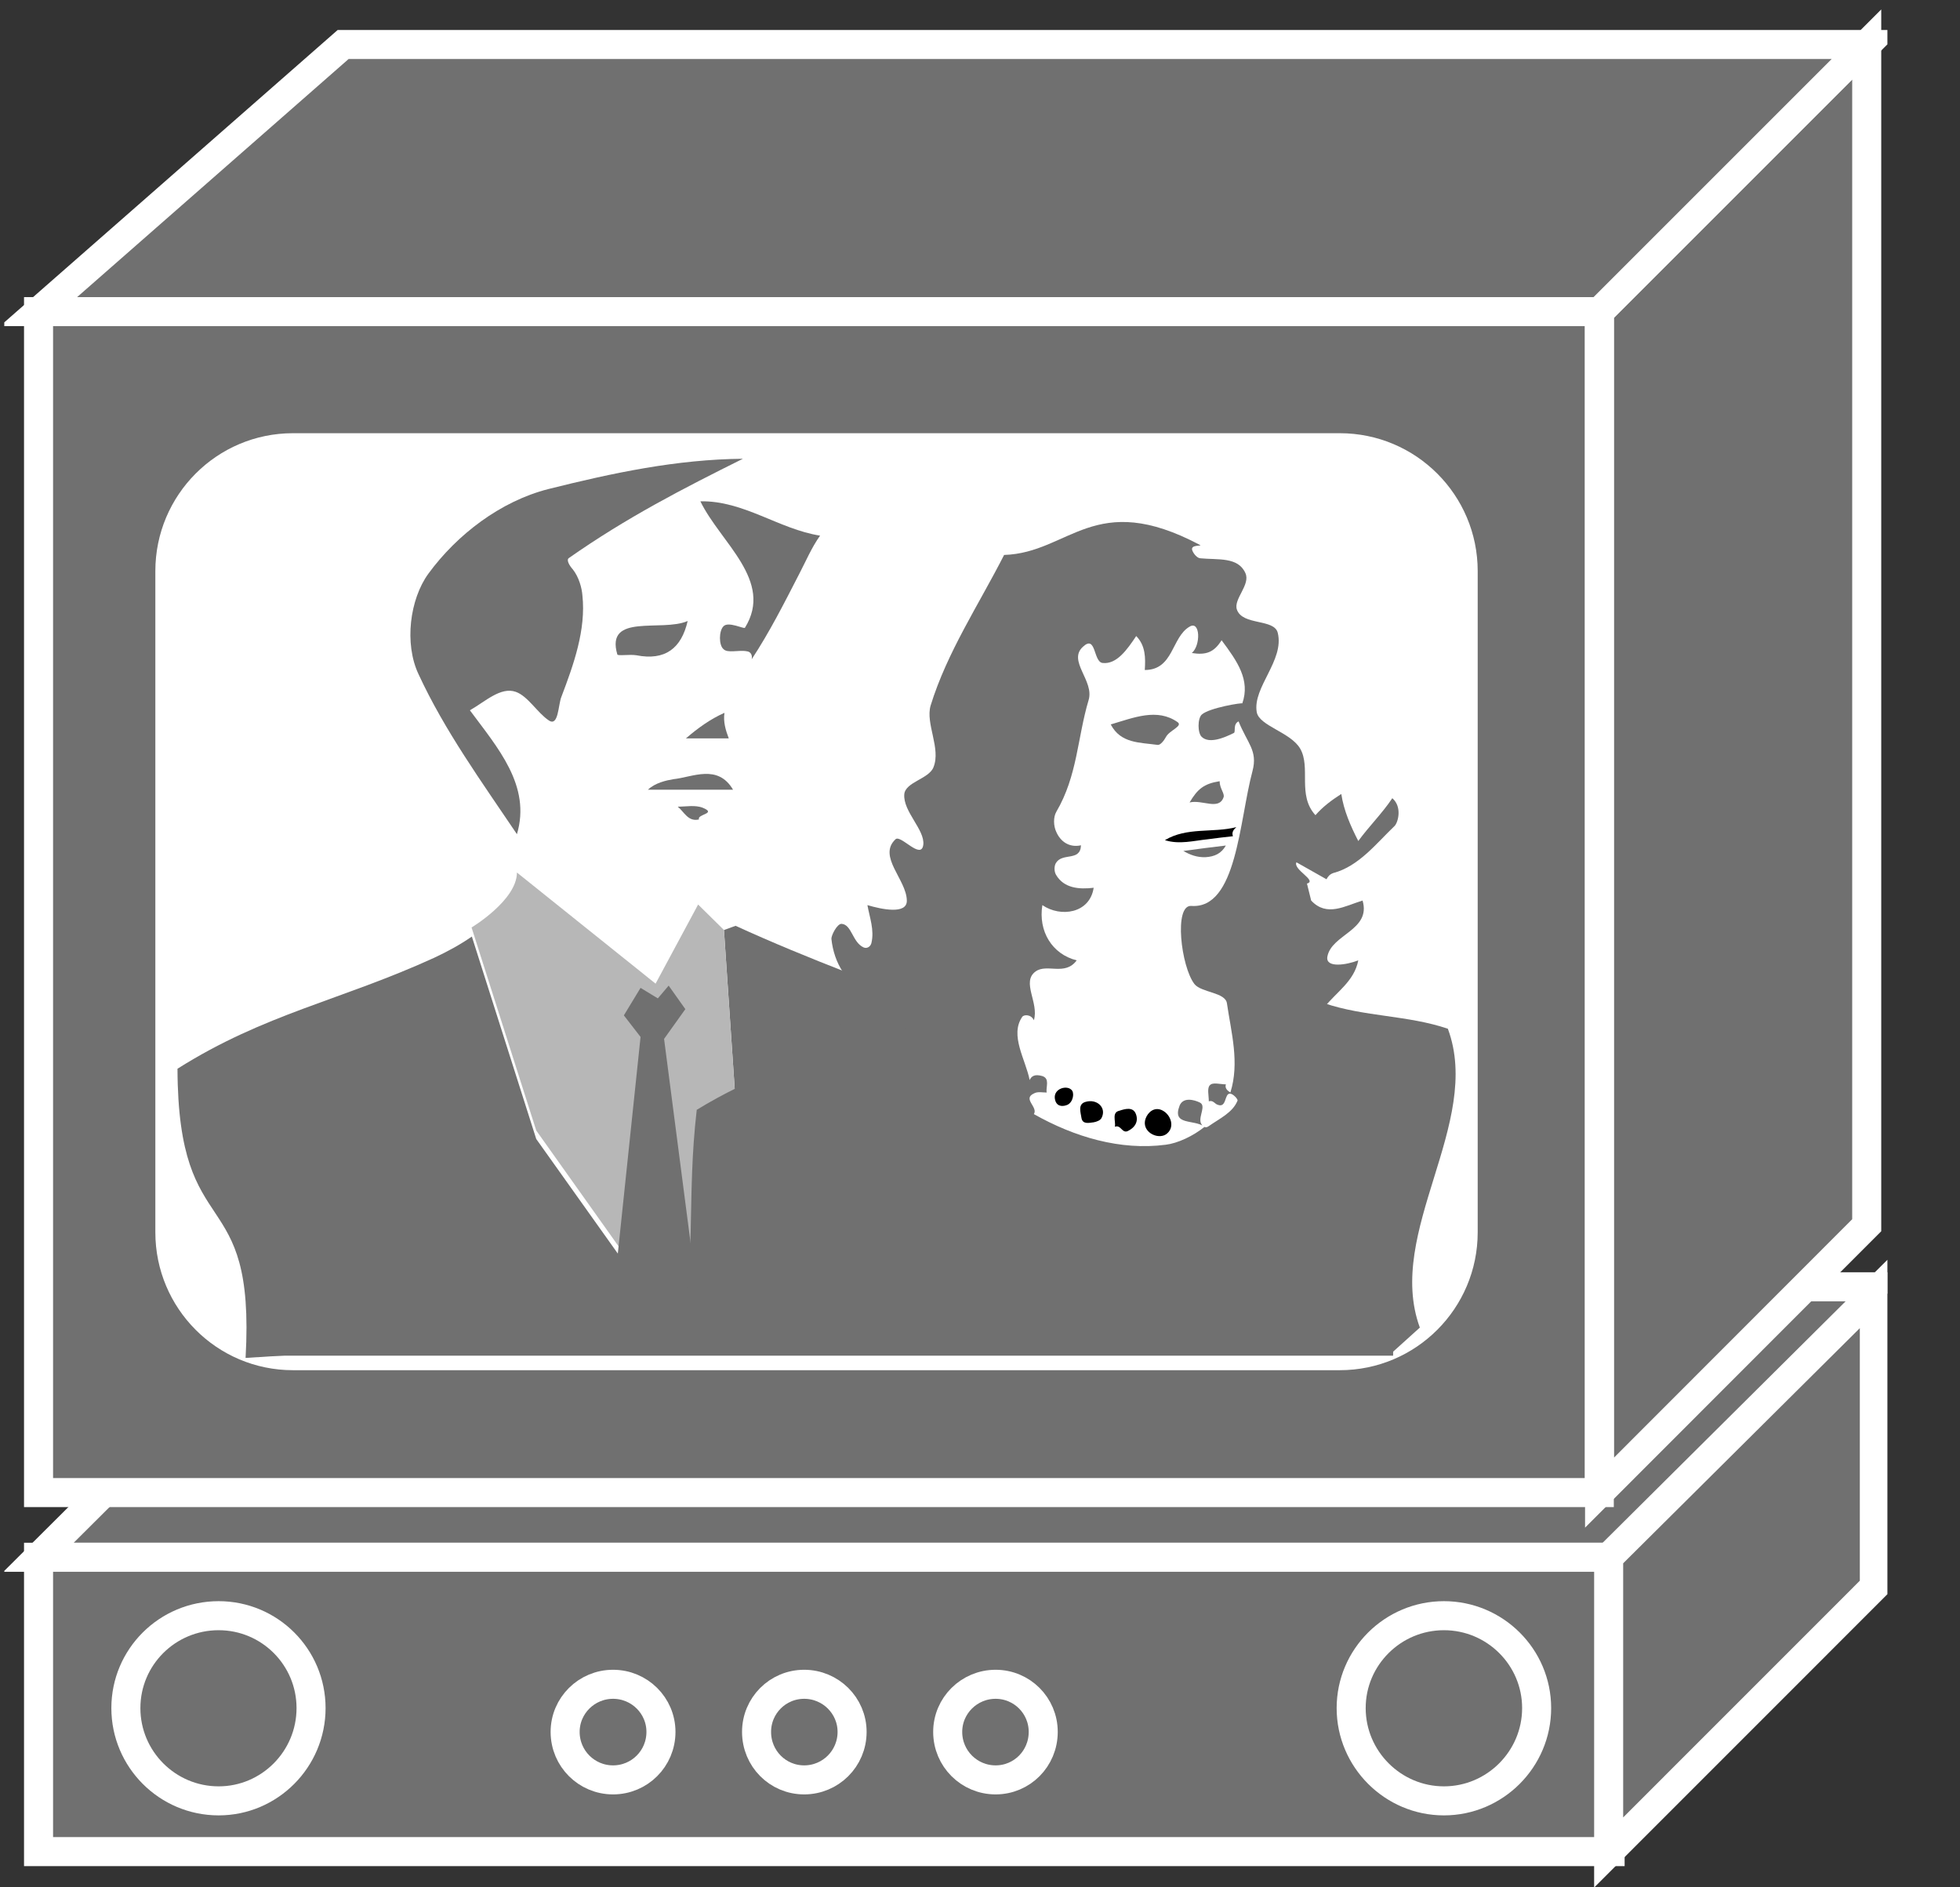 <?xml version="1.0" encoding="UTF-8"?>
<svg xmlns="http://www.w3.org/2000/svg" xmlns:xlink="http://www.w3.org/1999/xlink" width="27pt" height="26pt" viewBox="0 0 27 26" version="1.1">
<rect x="0" y="0" width="27" height="26" fill="#333333" stroke="none"/>
<defs>
<clipPath id="clip1">
  <path d="M 0.059 0.129 L 26 0.129 L 26 26 L 0.059 26 L 0.059 0.129 Z M 0.059 0.129 "/>
</clipPath>
<clipPath id="clip2">
  <path d="M 0.059 0.129 L 26 0.129 L 26 26 L 0.059 26 L 0.059 0.129 Z M 0.059 0.129 "/>
</clipPath>
<clipPath id="clip3">
  <path d="M 0.059 0.129 L 26 0.129 L 26 26 L 0.059 26 L 0.059 0.129 Z M 0.059 0.129 "/>
</clipPath>
<clipPath id="clip4">
  <path d="M 0.059 0.129 L 26 0.129 L 26 26 L 0.059 26 L 0.059 0.129 Z M 0.059 0.129 "/>
</clipPath>
<clipPath id="clip5">
  <path d="M 0.059 0.129 L 26 0.129 L 26 26 L 0.059 26 L 0.059 0.129 Z M 0.059 0.129 "/>
</clipPath>
<clipPath id="clip6">
  <path d="M 0.059 0.129 L 26 0.129 L 26 26 L 0.059 26 L 0.059 0.129 Z M 0.059 0.129 "/>
</clipPath>
</defs>
<g id="surface0">
<path style=" stroke:none;fill-rule:nonzero;fill:#707070;fill-opacity:1;" d="M 25.82 17.727 L 23.207 21.453 L 0.531 21.453 L 4.273 17.727 L 25.82 17.727 "/>
<g clip-path="url(#clip1)" clip-rule="nonzero">
<path style="fill:none;stroke-width:0.4;stroke-linecap:butt;stroke-linejoin:miter;stroke:#FFFFFF;stroke-opacity:1;stroke-miterlimit:4;" d="M 25.82 8.273 L 23.207 4.547 L 0.531 4.547 L 4.273 8.273 L 25.82 8.273 Z M 25.82 8.273 " transform="matrix(1,0,0,-1,0,26)"/>
</g>
<path style=" stroke:none;fill-rule:nonzero;fill:#707070;fill-opacity:1;" d="M 0.531 21.453 L 22.18 21.453 L 22.18 25.508 L 0.531 25.508 L 0.531 21.453 Z M 0.531 21.453 "/>
<g clip-path="url(#clip2)" clip-rule="nonzero">
<path style="fill:none;stroke-width:0.4;stroke-linecap:butt;stroke-linejoin:miter;stroke:#FFFFFF;stroke-opacity:1;stroke-miterlimit:4;" d="M 0.531 4.547 L 22.18 4.547 L 22.18 0.492 L 0.531 0.492 L 0.531 4.547 Z M 0.531 4.547 " transform="matrix(1,0,0,-1,0,26)"/>
</g>
<path style=" stroke:none;fill-rule:nonzero;fill:#707070;fill-opacity:1;" d="M 0.531 4.293 L 22.031 4.293 L 22.031 20.562 L 0.531 20.562 L 0.531 4.293 Z M 0.531 4.293 "/>
<g clip-path="url(#clip3)" clip-rule="nonzero">
<path style="fill:none;stroke-width:0.4;stroke-linecap:butt;stroke-linejoin:miter;stroke:#FFFFFF;stroke-opacity:1;stroke-miterlimit:4;" d="M 0.531 21.707 L 22.031 21.707 L 22.031 5.438 L 0.531 5.438 L 0.531 21.707 Z M 0.531 21.707 " transform="matrix(1,0,0,-1,0,26)"/>
</g>
<path style=" stroke:none;fill-rule:nonzero;fill:#707070;fill-opacity:1;" d="M 22.035 20.562 L 25.715 16.879 L 25.715 0.613 L 22.035 4.293 L 22.035 20.562 "/>
<g clip-path="url(#clip4)" clip-rule="nonzero">
<path style="fill:none;stroke-width:0.4;stroke-linecap:butt;stroke-linejoin:miter;stroke:#FFFFFF;stroke-opacity:1;stroke-miterlimit:4;" d="M 22.035 5.438 L 25.715 9.121 L 25.715 25.387 L 22.035 21.707 L 22.035 5.438 Z M 22.035 5.438 " transform="matrix(1,0,0,-1,0,26)"/>
</g>
<path style=" stroke:none;fill-rule:nonzero;fill:#707070;fill-opacity:1;" d="M 22.16 25.52 L 22.16 21.453 L 25.82 17.816 L 25.82 21.859 L 22.16 25.52 "/>
<g clip-path="url(#clip5)" clip-rule="nonzero">
<path style="fill:none;stroke-width:0.4;stroke-linecap:butt;stroke-linejoin:miter;stroke:#FFFFFF;stroke-opacity:1;stroke-miterlimit:4;" d="M 22.16 0.48 L 22.16 4.547 L 25.82 8.184 L 25.82 4.141 L 22.16 0.48 Z M 22.16 0.48 " transform="matrix(1,0,0,-1,0,26)"/>
</g>
<path style=" stroke:none;fill-rule:nonzero;fill:#FFFFFF;fill-opacity:1;" d="M 4.035 6.168 L 18.457 6.168 C 19.395 6.168 20.156 6.93 20.156 7.867 L 20.156 16.977 C 20.156 17.914 19.395 18.676 18.457 18.676 L 4.035 18.676 C 3.098 18.676 2.34 17.914 2.34 16.977 L 2.34 7.867 C 2.34 6.93 3.098 6.168 4.035 6.168 "/>
<path style="fill:none;stroke-width:0.4;stroke-linecap:butt;stroke-linejoin:miter;stroke:#FFFFFF;stroke-opacity:1;stroke-miterlimit:4;" d="M 4.035 19.832 L 18.457 19.832 C 19.395 19.832 20.156 19.07 20.156 18.133 L 20.156 9.023 C 20.156 8.086 19.395 7.324 18.457 7.324 L 4.035 7.324 C 3.098 7.324 2.34 8.086 2.34 9.023 L 2.34 18.133 C 2.34 19.07 3.098 19.832 4.035 19.832 Z M 4.035 19.832 " transform="matrix(1,0,0,-1,0,26)"/>
<path style=" stroke:none;fill-rule:nonzero;fill:#707070;fill-opacity:1;" d="M 25.715 0.613 L 4.727 0.613 L 0.531 4.293 L 22.035 4.293 L 25.715 0.613 "/>
<g clip-path="url(#clip6)" clip-rule="nonzero">
<path style="fill:none;stroke-width:0.4;stroke-linecap:butt;stroke-linejoin:miter;stroke:#FFFFFF;stroke-opacity:1;stroke-miterlimit:4;" d="M 25.715 25.387 L 4.727 25.387 L 0.531 21.707 L 22.035 21.707 L 25.715 25.387 Z M 25.715 25.387 " transform="matrix(1,0,0,-1,0,26)"/>
</g>
<path style=" stroke:none;fill-rule:nonzero;fill:#707070;fill-opacity:1;" d="M 4.285 23.531 C 4.285 24.234 3.715 24.809 3.012 24.809 C 2.305 24.809 1.734 24.234 1.734 23.531 C 1.734 22.828 2.305 22.258 3.012 22.258 C 3.715 22.258 4.285 22.828 4.285 23.531 "/>
<path style="fill:none;stroke-width:0.4;stroke-linecap:butt;stroke-linejoin:miter;stroke:#FFFFFF;stroke-opacity:1;stroke-miterlimit:4;" d="M 4.285 2.469 C 4.285 1.766 3.715 1.191 3.012 1.191 C 2.305 1.191 1.734 1.766 1.734 2.469 C 1.734 3.172 2.305 3.742 3.012 3.742 C 3.715 3.742 4.285 3.172 4.285 2.469 Z M 4.285 2.469 " transform="matrix(1,0,0,-1,0,26)"/>
<path style=" stroke:none;fill-rule:nonzero;fill:#707070;fill-opacity:1;" d="M 21.168 23.531 C 21.168 24.234 20.594 24.809 19.891 24.809 C 19.188 24.809 18.613 24.234 18.613 23.531 C 18.613 22.828 19.188 22.258 19.891 22.258 C 20.594 22.258 21.168 22.828 21.168 23.531 "/>
<path style="fill:none;stroke-width:0.4;stroke-linecap:butt;stroke-linejoin:miter;stroke:#FFFFFF;stroke-opacity:1;stroke-miterlimit:4;" d="M 21.168 2.469 C 21.168 1.766 20.594 1.191 19.891 1.191 C 19.188 1.191 18.613 1.766 18.613 2.469 C 18.613 3.172 19.188 3.742 19.891 3.742 C 20.594 3.742 21.168 3.172 21.168 2.469 Z M 21.168 2.469 " transform="matrix(1,0,0,-1,0,26)"/>
<path style=" stroke:none;fill-rule:nonzero;fill:#707070;fill-opacity:1;" d="M 9.105 23.859 C 9.105 24.227 8.809 24.52 8.445 24.52 C 8.082 24.52 7.785 24.227 7.785 23.859 C 7.785 23.496 8.082 23.203 8.445 23.203 C 8.809 23.203 9.105 23.496 9.105 23.859 "/>
<path style="fill:none;stroke-width:0.4;stroke-linecap:butt;stroke-linejoin:miter;stroke:#FFFFFF;stroke-opacity:1;stroke-miterlimit:4;" d="M 9.105 2.141 C 9.105 1.773 8.809 1.48 8.445 1.48 C 8.082 1.48 7.785 1.773 7.785 2.141 C 7.785 2.504 8.082 2.797 8.445 2.797 C 8.809 2.797 9.105 2.504 9.105 2.141 Z M 9.105 2.141 " transform="matrix(1,0,0,-1,0,26)"/>
<path style=" stroke:none;fill-rule:nonzero;fill:#707070;fill-opacity:1;" d="M 11.738 23.859 C 11.738 24.227 11.441 24.52 11.078 24.52 C 10.715 24.52 10.422 24.227 10.422 23.859 C 10.422 23.496 10.715 23.203 11.078 23.203 C 11.441 23.203 11.738 23.496 11.738 23.859 "/>
<path style="fill:none;stroke-width:0.4;stroke-linecap:butt;stroke-linejoin:miter;stroke:#FFFFFF;stroke-opacity:1;stroke-miterlimit:4;" d="M 11.738 2.141 C 11.738 1.773 11.441 1.48 11.078 1.48 C 10.715 1.48 10.422 1.773 10.422 2.141 C 10.422 2.504 10.715 2.797 11.078 2.797 C 11.441 2.797 11.738 2.504 11.738 2.141 Z M 11.738 2.141 " transform="matrix(1,0,0,-1,0,26)"/>
<path style=" stroke:none;fill-rule:nonzero;fill:#707070;fill-opacity:1;" d="M 14.371 23.859 C 14.371 24.227 14.078 24.52 13.715 24.52 C 13.352 24.52 13.055 24.227 13.055 23.859 C 13.055 23.496 13.352 23.203 13.715 23.203 C 14.078 23.203 14.371 23.496 14.371 23.859 "/>
<path style="fill:none;stroke-width:0.4;stroke-linecap:butt;stroke-linejoin:miter;stroke:#FFFFFF;stroke-opacity:1;stroke-miterlimit:4;" d="M 14.371 2.141 C 14.371 1.773 14.078 1.48 13.715 1.48 C 13.352 1.48 13.055 1.773 13.055 2.141 C 13.055 2.504 13.352 2.797 13.715 2.797 C 14.078 2.797 14.371 2.504 14.371 2.141 Z M 14.371 2.141 " transform="matrix(1,0,0,-1,0,26)"/>
<path style=" stroke:none;fill-rule:nonzero;fill:#FFFFFF;fill-opacity:1;" d="M 7.047 8.273 L 8.969 6.57 L 10.395 7.23 L 10.23 8.77 L 10.727 9.863 L 10.176 11.348 L 10.137 11.684 C 10.023 12.066 9.641 11.898 9.641 11.898 L 8.969 14.531 L 7.156 12.172 L 6.938 11.129 L 6.168 8.934 "/>
<path style=" stroke:none;fill-rule:nonzero;fill:#707070;fill-opacity:1;" d="M 7.891 7.844 C 7.977 7.953 8.016 8.105 8.023 8.203 C 8.074 8.676 7.902 9.156 7.734 9.598 C 7.688 9.711 7.695 10.012 7.562 9.926 C 7.402 9.82 7.273 9.59 7.105 9.531 C 6.898 9.457 6.68 9.668 6.473 9.785 C 6.855 10.301 7.32 10.824 7.121 11.492 C 6.637 10.773 6.125 10.066 5.766 9.289 C 5.566 8.867 5.645 8.254 5.902 7.902 C 6.297 7.363 6.895 6.906 7.551 6.738 C 8.438 6.516 9.32 6.328 10.234 6.32 C 9.41 6.73 8.633 7.129 7.836 7.688 C 7.797 7.715 7.848 7.797 7.891 7.844 "/>
<path style=" stroke:none;fill-rule:nonzero;fill:#707070;fill-opacity:1;" d="M 11.008 7.91 C 10.801 8.312 10.602 8.707 10.355 9.082 C 10.367 9.023 10.34 8.98 10.293 8.973 C 10.176 8.949 10.023 9.004 9.965 8.941 C 9.902 8.887 9.902 8.695 9.965 8.629 C 10.031 8.555 10.246 8.668 10.262 8.648 C 10.664 8 9.922 7.473 9.648 6.906 C 10.246 6.895 10.727 7.289 11.297 7.379 C 11.18 7.543 11.102 7.73 11.008 7.91 "/>
<path style=" stroke:none;fill-rule:nonzero;fill:#707070;fill-opacity:1;" d="M 8.766 9.027 C 8.668 9.012 8.512 9.039 8.504 9.016 C 8.336 8.441 9.117 8.711 9.473 8.555 C 9.387 8.93 9.164 9.105 8.766 9.027 "/>
<path style=" stroke:none;fill-rule:nonzero;fill:#707070;fill-opacity:1;" d="M 9.863 10.172 C 9.727 10.172 9.59 10.172 9.449 10.172 C 9.613 10.031 9.785 9.906 9.98 9.82 C 9.961 9.941 9.996 10.059 10.039 10.172 C 9.98 10.172 9.922 10.172 9.863 10.172 "/>
<path style=" stroke:none;fill-rule:nonzero;fill:#707070;fill-opacity:1;" d="M 9.746 10.879 C 9.473 10.879 9.195 10.879 8.926 10.879 C 9.023 10.785 9.18 10.75 9.277 10.734 C 9.539 10.707 9.887 10.52 10.098 10.879 C 9.98 10.879 9.863 10.879 9.746 10.879 "/>
<path style=" stroke:none;fill-rule:nonzero;fill:#707070;fill-opacity:1;" d="M 9.684 11.129 C 9.879 11.211 9.598 11.215 9.629 11.289 C 9.477 11.324 9.426 11.184 9.336 11.113 C 9.449 11.113 9.578 11.086 9.684 11.129 "/>
<path style=" stroke:none;fill-rule:nonzero;fill:#707070;fill-opacity:1;" d="M 13.867 16.844 C 13.871 16.461 13.961 16.066 14.051 15.664 C 14.133 15.32 14.281 14.926 14.164 14.703 C 14.008 14.395 13.594 14.137 13.223 13.992 C 12.18 13.59 11.148 13.219 10.133 12.754 L 9.973 12.812 L 10.148 15.398 L 9.27 18.223 "/>
<path style=" stroke:none;fill-rule:nonzero;fill:#707070;fill-opacity:1;" d="M 9.27 18.336 L 7.387 15.691 L 6.5 12.902 C 6.336 13.016 6.156 13.113 5.98 13.195 C 4.699 13.781 3.645 13.965 2.445 14.723 C 2.453 17.195 3.523 16.242 3.383 18.707 "/>
<path style=" stroke:none;fill-rule:nonzero;fill:#B7B7B7;fill-opacity:1;" d="M 9.062 18.594 L 10.148 15.398 L 9.973 12.812 L 9.617 12.461 L 9.031 13.551 L 7.121 12.02 C 7.121 12.402 6.496 12.777 6.496 12.777 L 7.387 15.574 L 9.27 18.223 "/>
<path style=" stroke:none;fill-rule:nonzero;fill:#707070;fill-opacity:1;" d="M 8.414 18.191 L 8.824 14.285 L 8.594 13.988 L 8.824 13.609 L 9.062 13.754 L 9.211 13.578 L 9.441 13.902 L 9.148 14.312 L 9.594 17.746 "/>
<path style=" stroke:none;fill-rule:nonzero;fill:#707070;fill-opacity:1;" d="M 11.949 14.348 C 11.766 14.148 11.422 14.145 11.422 13.816 C 11.625 13.82 11.832 13.836 12.008 13.699 C 11.66 13.574 11.488 13.262 11.453 12.934 C 11.449 12.891 11.531 12.723 11.594 12.727 C 11.734 12.738 11.742 12.98 11.895 13.051 C 11.945 13.074 11.992 13.039 12.004 12.992 C 12.047 12.812 11.98 12.641 11.949 12.469 C 12.145 12.527 12.496 12.602 12.492 12.406 C 12.488 12.117 12.086 11.797 12.336 11.562 C 12.406 11.492 12.691 11.855 12.719 11.637 C 12.742 11.43 12.438 11.18 12.457 10.941 C 12.473 10.773 12.797 10.73 12.859 10.57 C 12.965 10.309 12.746 9.969 12.82 9.719 C 13.047 8.984 13.48 8.336 13.832 7.645 C 14.734 7.617 15.074 6.734 16.531 7.508 C 16.57 7.527 16.387 7.496 16.426 7.586 C 16.445 7.633 16.492 7.688 16.535 7.691 C 16.777 7.715 17.055 7.668 17.156 7.895 C 17.23 8.055 16.988 8.254 17.039 8.398 C 17.117 8.621 17.555 8.52 17.602 8.719 C 17.695 9.098 17.254 9.469 17.312 9.809 C 17.344 10 17.777 10.086 17.91 10.312 C 18.062 10.574 17.867 10.953 18.121 11.23 C 18.223 11.113 18.344 11.023 18.477 10.938 C 18.512 11.168 18.605 11.379 18.711 11.586 C 18.859 11.383 19.039 11.207 19.18 10.996 C 19.32 11.117 19.258 11.332 19.211 11.379 C 18.961 11.617 18.719 11.934 18.367 12.027 C 18.32 12.043 18.293 12.074 18.273 12.113 L 17.859 11.879 C 17.809 11.98 18.152 12.133 18.004 12.172 L 18.062 12.406 C 18.277 12.637 18.527 12.48 18.77 12.406 C 18.891 12.816 18.34 12.871 18.285 13.18 C 18.258 13.34 18.551 13.293 18.711 13.23 C 18.656 13.52 18.406 13.668 18.242 13.879 "/>
<path style=" stroke:none;fill-rule:nonzero;fill:#707070;fill-opacity:1;" d="M 9.344 18.648 C 9.605 17.363 9.453 16.539 9.598 15.289 C 10.332 14.84 11.133 14.555 11.949 14.289 L 15.566 13.496 L 18.242 13.82 C 18.793 14.008 19.391 13.984 19.945 14.172 C 20.43 15.477 19.078 16.973 19.559 18.289 L 19.191 18.621 "/>
<path style=" stroke:none;fill-rule:nonzero;fill:#FFFFFF;fill-opacity:1;" d="M 16.773 15.219 C 16.734 15.207 16.711 15.152 16.652 15.172 C 16.652 15.09 16.625 14.988 16.668 14.949 C 16.707 14.906 16.809 14.938 16.887 14.938 C 16.871 14.992 16.906 15.023 16.949 15.051 C 17.078 14.641 16.961 14.227 16.902 13.824 C 16.883 13.668 16.547 13.676 16.453 13.555 C 16.27 13.316 16.168 12.465 16.41 12.48 C 17.039 12.527 17.07 11.305 17.254 10.621 C 17.328 10.34 17.184 10.242 17.062 9.938 C 16.98 9.977 17.027 10.086 16.996 10.098 C 16.863 10.164 16.66 10.25 16.555 10.152 C 16.496 10.098 16.496 9.898 16.555 9.844 C 16.66 9.75 17.121 9.676 17.113 9.691 C 17.227 9.367 17.043 9.109 16.828 8.82 C 16.723 8.988 16.613 9.027 16.418 8.996 C 16.543 8.891 16.535 8.543 16.387 8.633 C 16.137 8.777 16.168 9.23 15.77 9.23 C 15.781 9.062 15.781 8.895 15.652 8.762 C 15.527 8.949 15.383 9.156 15.188 9.133 C 15.059 9.117 15.102 8.738 14.918 8.91 C 14.703 9.105 15.078 9.379 14.996 9.645 C 14.84 10.168 14.844 10.684 14.551 11.184 C 14.508 11.258 14.512 11.379 14.551 11.461 C 14.609 11.594 14.73 11.68 14.891 11.645 C 14.883 11.871 14.637 11.742 14.547 11.887 C 14.52 11.93 14.52 12.004 14.547 12.051 C 14.656 12.238 14.867 12.254 15.066 12.23 C 15.012 12.586 14.609 12.641 14.359 12.469 C 14.301 12.828 14.492 13.145 14.832 13.23 C 14.672 13.449 14.422 13.27 14.266 13.383 C 14.066 13.527 14.316 13.816 14.242 14.055 C 14.203 13.969 14.102 13.977 14.082 14.008 C 13.906 14.262 14.129 14.598 14.184 14.879 C 14.223 14.793 14.301 14.809 14.359 14.824 C 14.465 14.859 14.406 14.973 14.418 15.051 C 14.359 15.051 14.297 15.035 14.246 15.062 C 14.078 15.137 14.305 15.25 14.242 15.348 C 14.801 15.664 15.434 15.852 16.059 15.77 C 16.223 15.75 16.434 15.652 16.594 15.523 C 16.445 15.414 16.141 15.512 16.25 15.23 C 16.301 15.109 16.453 15.152 16.527 15.188 C 16.617 15.23 16.516 15.367 16.539 15.461 C 16.555 15.512 16.602 15.551 16.648 15.516 C 16.805 15.406 16.98 15.328 17.047 15.164 C 17.059 15.145 16.984 15.066 16.945 15.066 C 16.863 15.062 16.902 15.27 16.773 15.219 "/>
<path style=" stroke:none;fill-rule:nonzero;fill:#707070;fill-opacity:1;" d="M 16.062 10.152 C 16.035 10.203 15.984 10.266 15.949 10.262 C 15.695 10.227 15.438 10.242 15.301 9.98 C 15.617 9.887 15.941 9.75 16.223 9.949 C 16.297 10.004 16.109 10.062 16.062 10.152 "/>
<path style=" stroke:none;fill-rule:nonzero;fill:#707070;fill-opacity:1;" d="M 16.855 10.984 C 16.789 11.168 16.562 11.012 16.387 11.055 C 16.496 10.871 16.582 10.797 16.801 10.762 C 16.801 10.863 16.875 10.934 16.855 10.984 "/>
<path style=" stroke:none;fill-rule:nonzero;fill:#000000;fill-opacity:1;" d="M 16.637 11.562 C 16.441 11.582 16.246 11.637 16.047 11.574 C 16.352 11.391 16.707 11.477 17.031 11.395 C 16.992 11.43 16.965 11.465 16.984 11.52 C 16.871 11.531 16.754 11.547 16.637 11.562 "/>
<path style=" stroke:none;fill-rule:nonzero;fill:#000000;fill-opacity:1;" d="M 16.059 15.629 C 15.938 15.703 15.719 15.586 15.781 15.41 C 15.812 15.324 15.898 15.246 16.004 15.293 C 16.133 15.352 16.195 15.539 16.059 15.629 "/>
<path style=" stroke:none;fill-rule:nonzero;fill:#000000;fill-opacity:1;" d="M 15.535 15.582 C 15.457 15.617 15.438 15.488 15.359 15.523 C 15.371 15.441 15.312 15.324 15.422 15.301 C 15.496 15.277 15.609 15.242 15.648 15.348 C 15.684 15.445 15.641 15.531 15.535 15.582 "/>
<path style=" stroke:none;fill-rule:nonzero;fill:#000000;fill-opacity:1;" d="M 15.066 15.461 C 15 15.469 14.914 15.492 14.898 15.402 C 14.887 15.324 14.844 15.211 14.953 15.18 C 15.109 15.133 15.246 15.258 15.176 15.398 C 15.16 15.434 15.109 15.453 15.066 15.461 "/>
<path style=" stroke:none;fill-rule:nonzero;fill:#000000;fill-opacity:1;" d="M 14.707 15.219 C 14.656 15.242 14.57 15.254 14.539 15.168 C 14.484 15.008 14.684 14.941 14.758 15.012 C 14.805 15.051 14.785 15.18 14.707 15.219 "/>
<path style=" stroke:none;fill-rule:nonzero;fill:#707070;fill-opacity:1;" d="M 16.605 11.809 C 16.488 11.812 16.395 11.777 16.301 11.723 C 16.496 11.695 16.691 11.672 16.887 11.648 C 16.824 11.758 16.734 11.801 16.605 11.809 "/>
<path style=" stroke:none;fill-rule:nonzero;fill:#707070;fill-opacity:1;" d="M 3.629 17.812 L 19.191 17.812 L 19.191 18.676 L 3.629 18.676 L 3.629 17.812 Z M 3.629 17.812 "/>
</g>
</svg>
